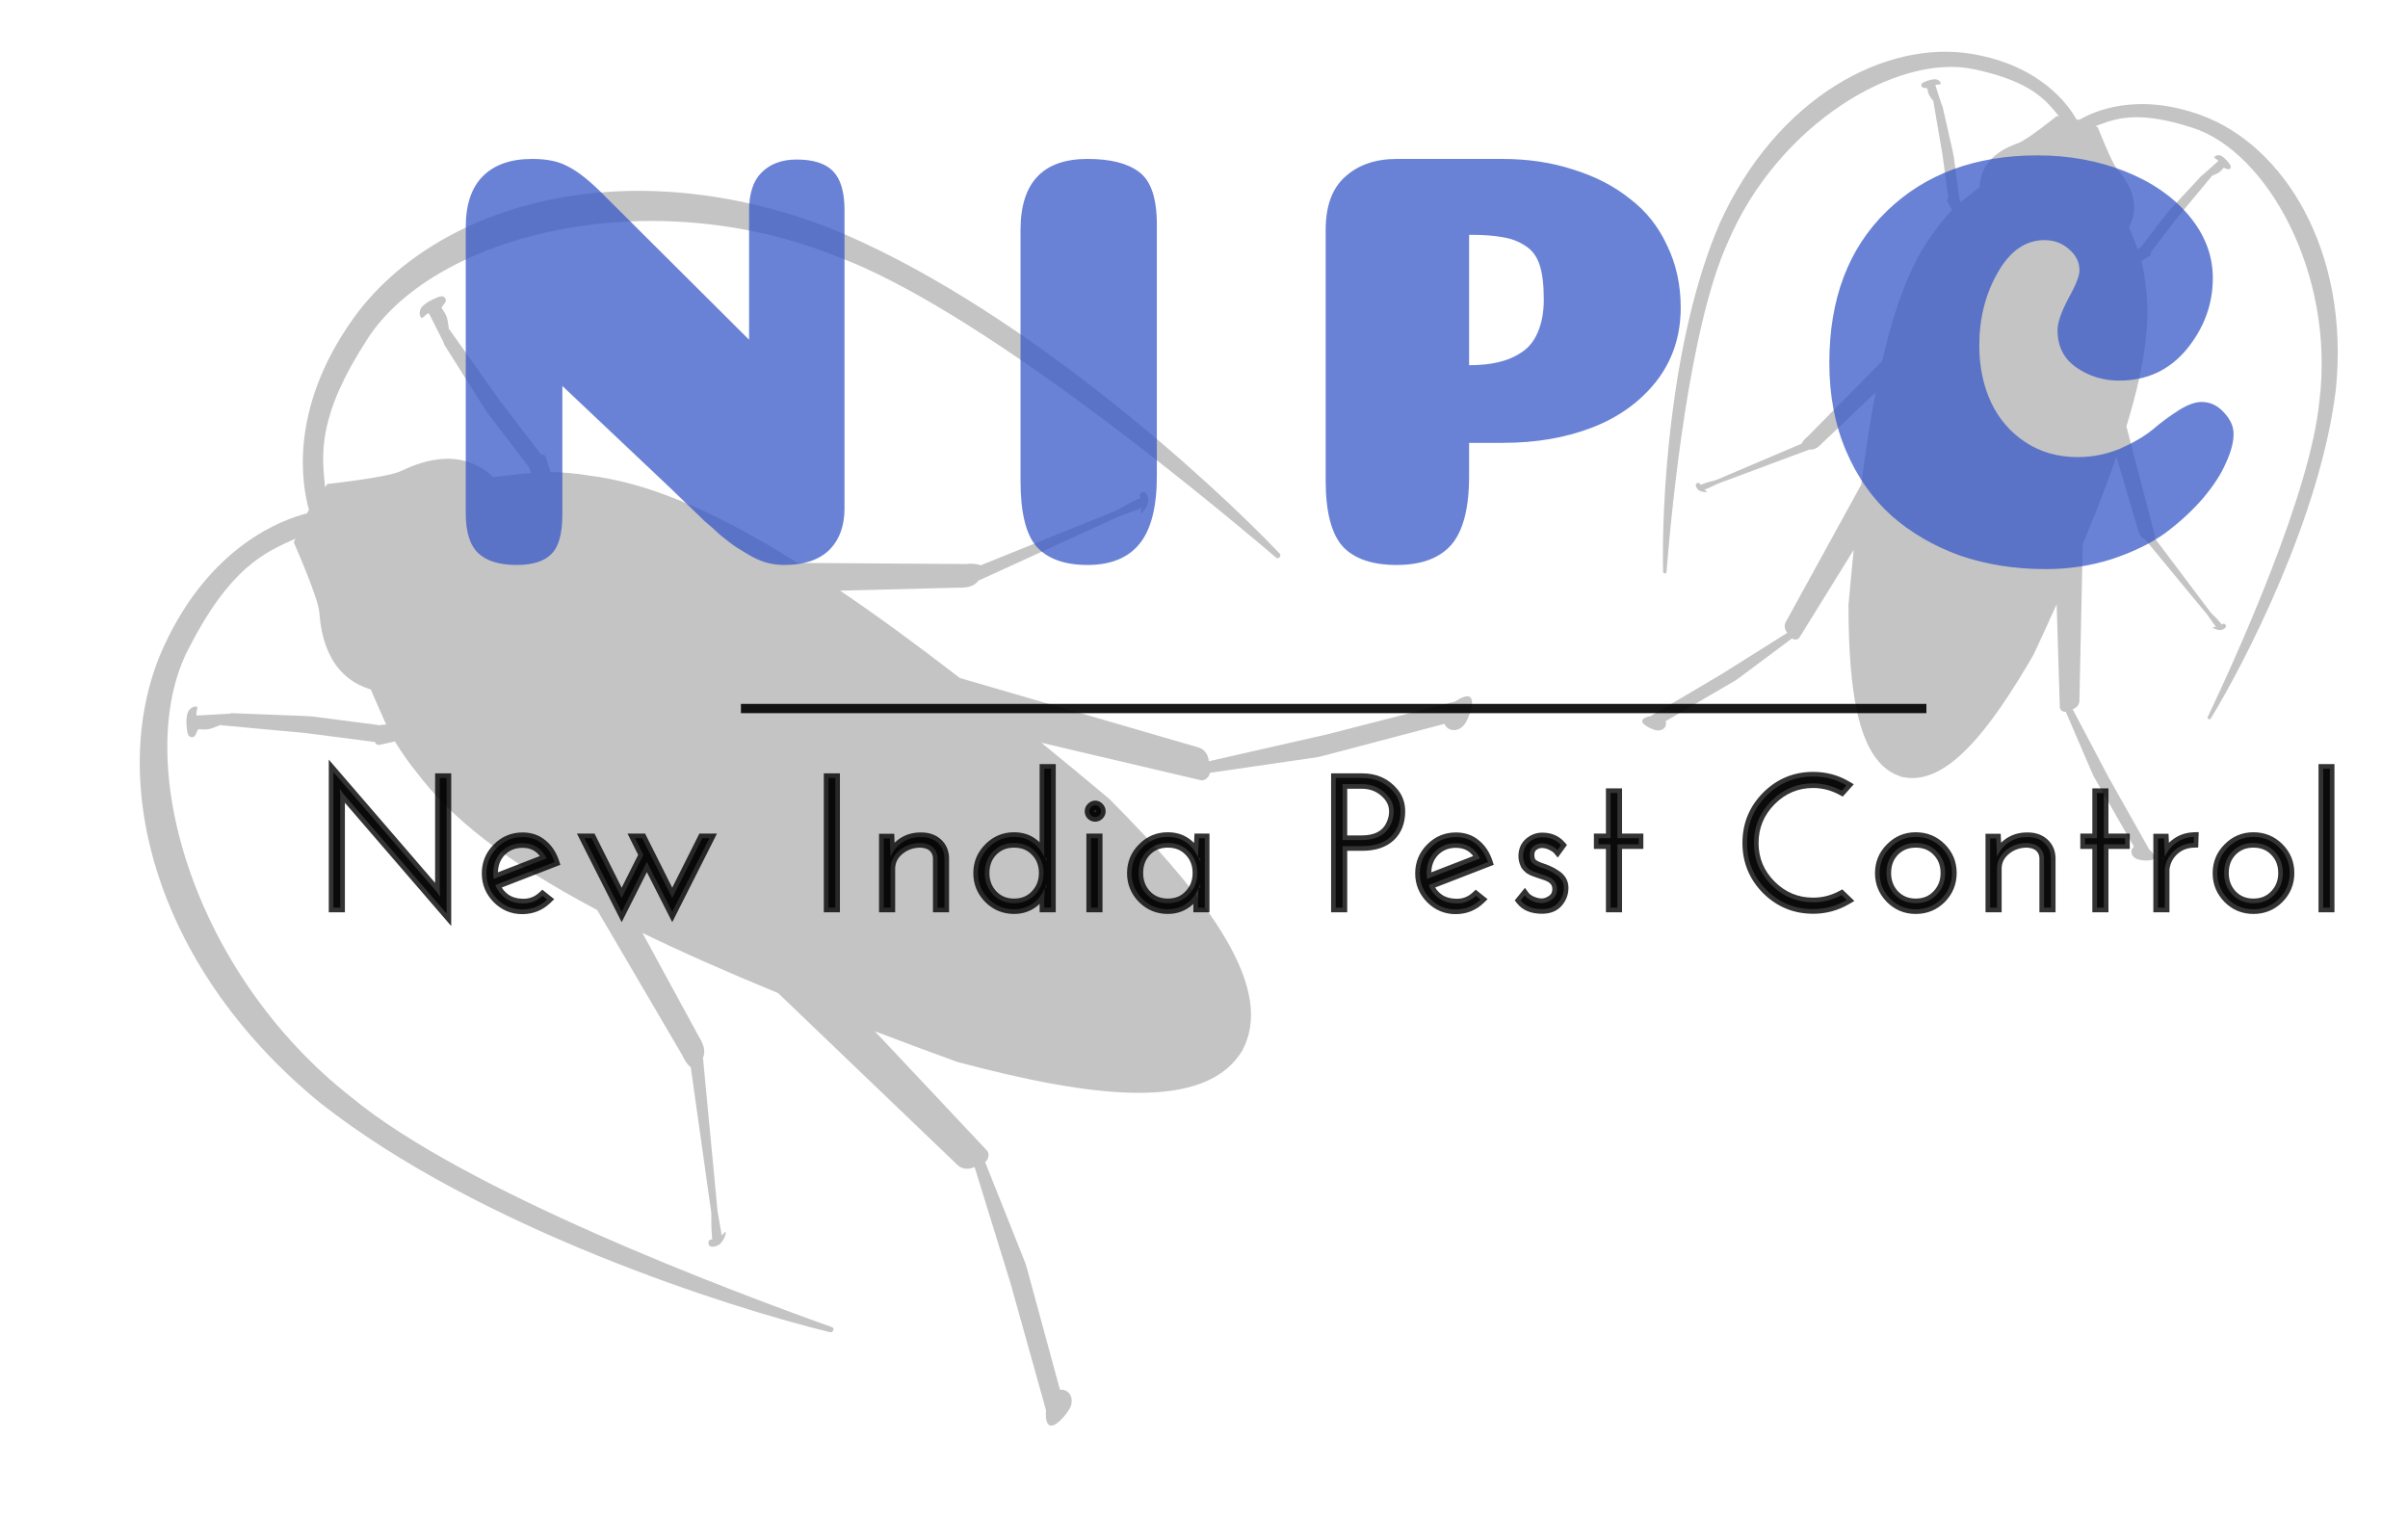 <svg width="260" height="164" viewBox="0 0 260 164" fill="none" xmlns="http://www.w3.org/2000/svg">
<path d="M89.235 24.477C66.942 16.041 46.714 22.31 38.07 34.492C31.135 44.268 32.614 52.455 33.373 55.091L32.976 55.659C32.976 55.659 129.944 111.257 134.021 113.61C137.934 106.833 130.457 96.972 119.753 86.24C117.207 84.103 114.771 82.088 112.443 80.195L129.624 84.235C129.729 84.259 129.84 84.257 129.951 84.229C130.061 84.201 130.169 84.147 130.265 84.071C130.361 83.996 130.444 83.9 130.508 83.792C130.572 83.683 130.615 83.564 130.635 83.443L142.029 81.785C142.247 81.756 142.465 81.713 142.681 81.657L155.962 78.154C156.054 78.373 156.203 78.552 156.393 78.671C156.583 78.791 156.807 78.846 157.042 78.833C157.277 78.819 157.513 78.736 157.727 78.593C157.941 78.45 158.124 78.252 158.257 78.02C158.67 77.305 159.293 75.595 158.693 75.248C158.354 75.053 157.699 75.333 157.118 75.742L143.247 79.301C143.103 79.339 142.958 79.371 142.813 79.397L130.52 82.194L130.508 82.09C130.467 81.753 130.343 81.447 130.148 81.203C129.953 80.96 129.694 80.787 129.397 80.702L103.641 73.207C98.859 69.513 94.575 66.392 90.705 63.772L103.249 63.456C104.025 63.459 105.046 63.498 105.643 62.693L120.85 55.743C121.035 55.661 122.475 55.176 123.262 54.85L123.128 55.38C123.209 55.53 123.804 54.893 123.96 54.289C124.078 53.835 123.839 53.213 123.59 53.152C123.415 53.11 123.026 53.206 123.04 53.575L123.13 53.757C122.348 54.103 121.582 54.51 120.839 54.972C120.729 55.036 120.616 55.091 120.501 55.137L105.854 61.048C105.823 61.017 105.786 60.993 105.745 60.976C105.275 60.864 104.78 60.837 104.279 60.897L86.117 60.777C76.389 54.675 69.48 52.07 63.56 51.341C62.208 51.116 60.83 50.991 59.436 50.967L58.924 49.328C58.881 49.221 58.805 49.139 58.707 49.092C58.609 49.046 58.495 49.038 58.382 49.071C58.37 49.033 58.354 48.998 58.334 48.966L53.838 43.082L48.526 35.574L48.492 35.624L48.345 34.684C48.29 34.331 48.168 34.005 47.986 33.725L47.683 33.256C47.756 32.942 48.175 32.69 48.141 32.406C48.05 32.081 47.89 31.846 47.241 32.104C46.491 32.402 45.556 32.915 45.386 33.432C45.322 33.593 45.299 33.763 45.32 33.924C45.34 34.084 45.405 34.227 45.505 34.336C45.722 34.361 46.051 33.786 46.318 33.843L47.9 36.974C47.915 37.078 47.949 37.175 48 37.259L52.169 43.875C52.352 44.165 52.544 44.449 52.743 44.726L56.917 50.187C56.97 50.257 57.031 50.318 57.099 50.369C57.105 50.453 57.125 50.533 57.158 50.606L57.384 51.061C56.297 51.157 55.039 51.316 53.272 51.516C49.42 47.894 44.704 50.212 43.227 50.889C41.749 51.566 35.35 52.257 35.35 52.257L35.102 52.613C34.718 48.92 34.275 44.901 39.707 36.545C46.985 25.353 70.049 19.477 90.476 27.732C105.243 33.257 128.711 52.489 137.811 60.228C137.86 60.268 137.924 60.284 137.99 60.272C138.056 60.26 138.119 60.222 138.166 60.164C138.214 60.107 138.242 60.035 138.244 59.963C138.247 59.891 138.224 59.825 138.181 59.779C130.547 51.748 109.481 32.557 89.232 24.479" fill="#C4C4C4"/>
<path d="M34.6 119.106C16.149 104.018 11.464 83.365 17.692 69.788C22.691 58.894 30.52 56.081 33.182 55.42L33.476 54.793C33.476 54.793 130.109 110.971 134.186 113.325C130.273 120.102 117.994 118.558 103.348 114.653C100.225 113.517 97.262 112.415 94.458 111.346L106.548 124.205C106.621 124.283 106.675 124.381 106.706 124.491C106.736 124.601 106.743 124.72 106.726 124.842C106.709 124.963 106.668 125.082 106.606 125.192C106.544 125.302 106.462 125.398 106.367 125.476L110.629 136.173C110.712 136.376 110.784 136.586 110.844 136.801L114.45 150.054C114.686 150.024 114.915 150.064 115.114 150.169C115.312 150.274 115.472 150.44 115.578 150.65C115.683 150.86 115.73 151.107 115.713 151.363C115.696 151.62 115.616 151.877 115.482 152.108C115.069 152.824 113.899 154.219 113.299 153.872C112.961 153.677 112.876 152.969 112.94 152.261L109.086 138.47C109.047 138.326 109.002 138.184 108.953 138.046L105.228 126.001L105.132 126.042C104.819 126.176 104.492 126.221 104.184 126.174C103.875 126.127 103.596 125.989 103.374 125.774L84.005 107.216C78.415 104.922 73.571 102.773 69.366 100.731L75.365 111.752C75.756 112.423 76.3 113.288 75.901 114.207L77.486 130.852C77.507 131.053 77.807 132.542 77.918 133.387L78.31 133.007C78.481 133.002 78.227 133.835 77.781 134.273C77.448 134.601 76.789 134.706 76.612 134.521C76.488 134.39 76.377 134.005 76.703 133.832L76.905 133.819C76.815 132.969 76.784 132.103 76.813 131.228C76.813 131.101 76.804 130.975 76.787 130.852L74.582 115.213C74.54 115.201 74.5 115.181 74.465 115.154C74.133 114.803 73.862 114.388 73.663 113.924L64.479 98.255C54.33 92.882 48.62 88.201 45.028 83.439C44.158 82.38 43.361 81.249 42.643 80.054L40.967 80.43C40.853 80.446 40.743 80.421 40.654 80.36C40.565 80.299 40.502 80.203 40.473 80.089C40.435 80.097 40.396 80.101 40.358 80.1L33.016 79.149L23.857 78.302L23.884 78.248L22.996 78.59C22.663 78.719 22.319 78.776 21.985 78.76L21.428 78.731C21.192 78.951 21.184 79.441 20.921 79.553C20.593 79.637 20.31 79.616 20.21 78.924C20.093 78.125 20.069 77.059 20.432 76.654C20.539 76.518 20.675 76.412 20.824 76.35C20.974 76.288 21.13 76.272 21.274 76.304C21.404 76.481 21.071 77.053 21.254 77.256L24.757 77.06C24.854 77.021 24.955 77.002 25.053 77.004L32.867 77.307C33.21 77.32 33.551 77.344 33.892 77.379L40.708 78.263C40.794 78.274 40.878 78.296 40.957 78.329C41.032 78.292 41.112 78.269 41.191 78.261L41.698 78.23C41.238 77.24 40.747 76.071 40.036 74.441C34.974 72.916 34.623 67.674 34.47 66.055C34.318 64.437 31.717 58.55 31.717 58.55L31.901 58.157C28.511 59.671 24.808 61.297 20.288 70.179C14.235 82.078 20.678 104.99 38.04 118.553C50.209 128.579 78.598 139.287 89.85 143.299C89.91 143.32 89.955 143.368 89.978 143.431C90.001 143.494 89.999 143.568 89.973 143.638C89.947 143.708 89.898 143.768 89.838 143.806C89.777 143.844 89.708 143.857 89.646 143.843C78.874 141.248 51.722 132.599 34.601 119.102" fill="#C4C4C4"/>
<path d="M252.216 42.01C253.716 27.053 246.595 15.754 237.763 12.477C230.676 9.848 225.931 12.085 224.448 12.978L224.038 12.829C224.038 12.829 205.997 80.973 205.229 83.841C209.997 85.118 214.783 78.954 219.573 70.681C220.459 68.782 221.289 66.969 222.063 65.242L222.406 76.368C222.408 76.435 222.427 76.503 222.463 76.565C222.498 76.628 222.548 76.685 222.61 76.731C222.672 76.778 222.744 76.812 222.82 76.834C222.897 76.855 222.976 76.862 223.053 76.854L225.923 83.524C225.976 83.652 226.038 83.778 226.107 83.901L230.409 91.419C230.29 91.511 230.206 91.63 230.164 91.766C230.123 91.901 230.125 92.047 230.172 92.187C230.218 92.328 230.307 92.459 230.429 92.566C230.551 92.673 230.702 92.752 230.865 92.795C231.368 92.93 232.512 93.03 232.625 92.608C232.689 92.37 232.411 92.016 232.067 91.73L227.635 83.861C227.588 83.779 227.545 83.696 227.505 83.612L223.795 76.58L223.857 76.556C224.055 76.476 224.221 76.35 224.338 76.192C224.455 76.033 224.518 75.847 224.521 75.652L224.882 58.739C226.352 55.224 227.554 52.105 228.519 49.319L230.759 56.909C230.883 57.383 231.026 58.011 231.614 58.243L238.33 66.372C238.41 66.471 238.94 67.269 239.267 67.695L238.923 67.701C238.845 67.775 239.33 68.033 239.723 68.029C240.019 68.027 240.359 67.78 240.356 67.618C240.353 67.505 240.23 67.284 240.008 67.352L239.912 67.436C239.573 67.017 239.201 66.617 238.797 66.24C238.741 66.183 238.689 66.123 238.642 66.061L232.65 58.103C232.664 58.079 232.673 58.052 232.676 58.025C232.668 57.72 232.604 57.414 232.486 57.119L229.594 46.036C231.724 39.114 232.183 34.48 231.66 30.755C231.577 29.895 231.428 29.035 231.215 28.181L232.13 27.602C232.188 27.558 232.226 27.499 232.238 27.431C232.25 27.364 232.236 27.294 232.198 27.23C232.219 27.216 232.238 27.201 232.254 27.184L235.104 23.485L238.811 19.023L238.775 19.011L239.323 18.768C239.529 18.677 239.708 18.549 239.849 18.393L240.085 18.131C240.289 18.124 240.511 18.339 240.678 18.272C240.861 18.163 240.978 18.027 240.715 17.674C240.411 17.266 239.946 16.78 239.603 16.761C239.495 16.748 239.387 16.762 239.293 16.801C239.199 16.84 239.122 16.902 239.072 16.981C239.092 17.117 239.496 17.224 239.505 17.396L237.856 18.871C237.795 18.896 237.742 18.933 237.699 18.978L234.349 22.597C234.202 22.756 234.061 22.919 233.924 23.086L231.279 26.52C231.245 26.564 231.218 26.611 231.198 26.661C231.147 26.678 231.102 26.703 231.063 26.735L230.823 26.947C230.587 26.3 230.284 25.56 229.874 24.516C231.452 21.579 229.27 19.084 228.617 18.295C227.963 17.505 226.497 13.72 226.497 13.72L226.24 13.627C228.427 12.79 230.803 11.864 236.78 13.81C244.786 16.416 252.13 29.507 250.435 43.297C249.48 53.195 241.595 70.63 238.366 77.436C238.35 77.472 238.35 77.514 238.368 77.552C238.386 77.591 238.42 77.623 238.463 77.642C238.506 77.662 238.554 77.667 238.598 77.657C238.642 77.647 238.679 77.622 238.7 77.588C242.346 71.627 250.598 55.662 252.214 42.009" fill="#C4C4C4"/>
<path d="M185.654 24.175C191.833 10.472 203.649 4.247 212.936 5.825C220.388 7.092 223.379 11.402 224.217 12.916L224.647 12.992C224.647 12.992 206.198 81.027 205.43 83.894C200.663 82.617 199.599 74.885 199.587 65.326C199.769 63.238 199.957 61.253 200.151 59.371L194.291 68.834C194.255 68.892 194.205 68.94 194.143 68.977C194.081 69.014 194.009 69.038 193.932 69.047C193.856 69.056 193.776 69.051 193.699 69.031C193.622 69.011 193.55 68.977 193.487 68.932L187.667 73.274C187.557 73.358 187.441 73.436 187.319 73.507L179.835 77.868C179.891 78.006 179.904 78.152 179.873 78.29C179.841 78.428 179.766 78.553 179.656 78.652C179.545 78.75 179.402 78.819 179.243 78.85C179.084 78.882 178.914 78.875 178.752 78.831C178.248 78.696 177.208 78.212 177.321 77.789C177.385 77.551 177.802 77.384 178.243 77.308L186.016 72.709C186.097 72.662 186.176 72.611 186.252 72.558L192.981 68.324L192.941 68.272C192.808 68.103 192.727 67.911 192.706 67.716C192.684 67.52 192.722 67.328 192.817 67.157L200.96 52.33C201.445 48.55 201.964 45.248 202.521 42.353L196.787 47.806C196.442 48.154 196.004 48.627 195.379 48.533L185.498 52.216C185.38 52.262 184.521 52.688 184.025 52.893L184.32 53.07C184.351 53.173 183.802 53.154 183.463 52.954C183.208 52.805 183.037 52.421 183.121 52.282C183.18 52.185 183.397 52.055 183.555 52.226L183.596 52.347C184.099 52.153 184.622 51.993 185.159 51.868C185.237 51.847 185.312 51.821 185.384 51.79L194.551 47.895C194.551 47.867 194.557 47.839 194.568 47.814C194.727 47.554 194.936 47.321 195.186 47.124L203.232 38.972C204.849 31.913 206.768 27.67 209.083 24.705C209.586 24.002 210.144 23.332 210.755 22.699L210.253 21.74C210.224 21.673 210.221 21.602 210.244 21.538C210.267 21.474 210.315 21.42 210.379 21.384C210.368 21.362 210.36 21.339 210.354 21.316L209.735 16.687L208.756 10.97L208.793 10.977L208.44 10.493C208.307 10.311 208.216 10.111 208.172 9.905L208.098 9.561C207.926 9.453 207.626 9.527 207.515 9.386C207.41 9.2 207.377 9.024 207.782 8.85C208.249 8.648 208.895 8.46 209.201 8.615C209.301 8.658 209.388 8.723 209.45 8.804C209.512 8.885 209.547 8.978 209.551 9.071C209.465 9.179 209.062 9.069 208.969 9.214L209.659 11.315C209.699 11.368 209.727 11.427 209.742 11.487L210.833 16.296C210.881 16.507 210.922 16.719 210.956 16.932L211.53 21.228C211.538 21.283 211.538 21.338 211.531 21.391C211.565 21.431 211.592 21.476 211.61 21.522L211.712 21.826C212.24 21.384 212.872 20.895 213.749 20.195C213.851 16.863 216.988 15.793 217.948 15.436C218.909 15.079 222.071 12.534 222.071 12.534L222.341 12.582C220.865 10.764 219.27 8.774 213.122 7.47C204.885 5.725 191.98 13.39 186.552 26.18C182.431 35.229 180.541 54.27 179.935 61.78C179.931 61.819 179.909 61.855 179.875 61.879C179.84 61.903 179.795 61.914 179.748 61.909C179.701 61.905 179.656 61.885 179.623 61.855C179.59 61.824 179.571 61.784 179.57 61.744C179.392 54.758 180.228 36.807 185.656 24.174" fill="#C4C4C4"/>
<path d="M91.184 54.92C91.184 56.797 90.629 58.291 89.52 59.4C88.411 60.467 86.789 61 84.656 61C84.101 61 83.547 60.936 82.992 60.808C82.437 60.68 81.84 60.445 81.2 60.104C80.603 59.763 80.069 59.443 79.6 59.144C79.131 58.845 78.533 58.397 77.808 57.8C77.125 57.16 76.571 56.669 76.144 56.328C75.76 55.944 75.141 55.347 74.288 54.536C73.435 53.725 72.816 53.128 72.432 52.744L60.72 41.672V55.56C60.72 57.651 60.315 59.08 59.504 59.848C58.736 60.616 57.499 61 55.792 61C53.915 61 52.528 60.573 51.632 59.72C50.736 58.867 50.288 57.437 50.288 55.432V24.52C50.288 22.088 50.907 20.253 52.144 19.016C53.381 17.779 55.152 17.16 57.456 17.16C59.035 17.16 60.293 17.416 61.232 17.928C62.213 18.397 63.365 19.272 64.688 20.552L80.88 36.68V22.728C80.88 20.893 81.328 19.528 82.224 18.632C83.163 17.693 84.421 17.224 86 17.224C87.835 17.224 89.157 17.651 89.968 18.504C90.779 19.357 91.184 20.744 91.184 22.664V54.92ZM124.91 51.4C124.91 54.728 124.291 57.16 123.054 58.696C121.817 60.232 119.939 61 117.422 61C114.947 61 113.113 60.339 111.918 59.016C110.766 57.693 110.19 55.325 110.19 51.912V24.84C110.19 19.72 112.601 17.16 117.422 17.16C119.897 17.16 121.753 17.629 122.99 18.568C124.27 19.507 124.91 21.405 124.91 24.264V51.4ZM166.688 32.328C166.688 30.749 166.539 29.512 166.24 28.616C165.942 27.677 165.408 26.973 164.64 26.504C163.915 26.035 163.104 25.736 162.208 25.608C161.355 25.437 160.16 25.352 158.624 25.352V39.432C159.819 39.432 160.865 39.325 161.76 39.112C162.699 38.899 163.552 38.536 164.32 38.024C165.088 37.512 165.664 36.787 166.049 35.848C166.475 34.867 166.688 33.693 166.688 32.328ZM158.624 51.4C158.624 54.856 157.984 57.331 156.704 58.824C155.424 60.275 153.462 61 150.816 61C148.171 61 146.23 60.339 144.992 59.016C143.755 57.651 143.136 55.261 143.136 51.848V24.84C143.136 22.237 143.84 20.317 145.248 19.08C146.656 17.8 148.512 17.16 150.816 17.16H162.208C164.982 17.16 167.542 17.544 169.889 18.312C172.235 19.037 174.262 20.083 175.968 21.448C177.718 22.771 179.062 24.456 180 26.504C180.982 28.509 181.472 30.749 181.472 33.224C181.472 36.253 180.598 38.899 178.848 41.16C177.099 43.379 174.795 45.043 171.937 46.152C169.078 47.261 165.856 47.816 162.272 47.816H158.624V51.4ZM224.527 29.192C224.527 28.296 224.143 27.528 223.375 26.888C222.65 26.248 221.775 25.928 220.751 25.928C218.703 25.928 217.018 27.101 215.695 29.448C214.372 31.752 213.711 34.376 213.711 37.32C213.711 39.581 214.138 41.629 214.991 43.464C215.844 45.256 217.082 46.685 218.703 47.752C220.324 48.819 222.202 49.352 224.335 49.352C225.914 49.352 227.428 49.053 228.879 48.456C230.33 47.816 231.503 47.133 232.399 46.408C233.295 45.64 234.212 44.957 235.151 44.36C236.132 43.72 236.986 43.4 237.711 43.4C238.65 43.4 239.46 43.784 240.143 44.552C240.826 45.277 241.167 46.045 241.167 46.856C241.167 47.752 240.89 48.797 240.335 49.992C239.823 51.187 238.991 52.467 237.839 53.832C236.687 55.155 235.343 56.392 233.807 57.544C232.271 58.653 230.351 59.592 228.047 60.36C225.786 61.085 223.396 61.448 220.879 61.448C217.551 61.448 214.458 60.957 211.599 59.976C208.783 58.952 206.33 57.523 204.239 55.688C202.148 53.811 200.506 51.464 199.311 48.648C198.116 45.832 197.519 42.675 197.519 39.176C197.519 32.264 199.588 26.803 203.727 22.792C207.866 18.781 213.284 16.776 219.983 16.776C223.396 16.776 226.554 17.352 229.455 18.504C232.356 19.656 234.66 21.256 236.367 23.304C238.074 25.352 238.927 27.592 238.927 30.024C238.927 32.84 237.988 35.4 236.111 37.704C234.234 39.965 231.802 41.096 228.815 41.096C227.108 41.096 225.572 40.627 224.207 39.688C222.842 38.749 222.159 37.405 222.159 35.656C222.159 34.845 222.543 33.715 223.311 32.264C224.122 30.813 224.527 29.789 224.527 29.192Z" fill="#3958C6" fill-opacity="0.75"/>
<path d="M48.22 84V98.64L37.06 85.7L36.68 85.18L36.74 85.82V98H36V83.36L47.16 96.3L47.54 96.82L47.48 96.18V84H48.22ZM59.882 93.08L53.482 95.56C53.722 96.16 54.096 96.64 54.602 97C55.122 97.36 55.769 97.54 56.542 97.54C57.316 97.54 57.995 97.267 58.582 96.72L59.082 97.12C58.336 97.84 57.435 98.2 56.382 98.2C55.329 98.2 54.422 97.82 53.662 97.06C52.902 96.287 52.522 95.367 52.522 94.3C52.522 93.22 52.902 92.3 53.662 91.54C54.422 90.767 55.342 90.38 56.422 90.38C57.276 90.38 57.995 90.627 58.582 91.12C59.182 91.613 59.615 92.267 59.882 93.08ZM53.262 94.28C53.262 94.427 53.276 94.633 53.302 94.9L59.022 92.68C58.475 91.587 57.609 91.04 56.422 91.04C55.502 91.04 54.742 91.347 54.142 91.96C53.556 92.573 53.262 93.347 53.262 94.28ZM72.583 96.96L75.823 90.5H76.603L72.583 98.46L69.843 93.06L67.123 98.46L63.103 90.5H63.883L67.123 96.96L69.463 92.3L68.563 90.5H69.343L72.583 96.96ZM89.449 84H90.189V98H89.449V84ZM101.974 98H101.234V92.6C101.207 92.16 101.041 91.793 100.734 91.5C100.427 91.207 99.981 91.047 99.394 91.02C98.514 91.02 97.754 91.287 97.114 91.82C96.474 92.353 96.154 93.02 96.154 93.82V98H95.414V90.52H96.074L96.154 92.52C96.434 91.867 96.854 91.347 97.414 90.96C97.987 90.573 98.647 90.38 99.394 90.38C100.154 90.367 100.767 90.567 101.234 90.98C101.701 91.393 101.947 91.933 101.974 92.6V98ZM113.493 98H112.753V96.8L112.813 95.9C112.533 96.58 112.1 97.133 111.513 97.56C110.927 97.973 110.253 98.18 109.493 98.18C108.413 98.18 107.493 97.8 106.733 97.04C105.973 96.267 105.593 95.347 105.593 94.28C105.593 93.2 105.973 92.28 106.733 91.52C107.493 90.747 108.413 90.36 109.493 90.36C110.267 90.36 110.933 90.56 111.493 90.96C112.053 91.36 112.473 91.893 112.753 92.56V83H113.493V98ZM106.333 94.26C106.333 95.18 106.627 95.953 107.213 96.58C107.813 97.207 108.573 97.52 109.493 97.52C110.427 97.52 111.187 97.207 111.773 96.58C112.373 95.953 112.673 95.18 112.673 94.26C112.673 93.327 112.373 92.553 111.773 91.94C111.187 91.327 110.427 91.02 109.493 91.02C108.573 91.02 107.813 91.327 107.213 91.94C106.627 92.553 106.333 93.327 106.333 94.26ZM118.54 98H117.8V90.5H118.54V98ZM118.88 87.6C118.88 87.773 118.813 87.92 118.68 88.04C118.56 88.16 118.413 88.22 118.24 88.22C118.08 88.22 117.933 88.16 117.8 88.04C117.68 87.92 117.62 87.773 117.62 87.6C117.62 87.413 117.687 87.26 117.82 87.14C117.953 87.007 118.1 86.94 118.26 86.94C118.42 86.94 118.56 87.007 118.68 87.14C118.813 87.26 118.88 87.413 118.88 87.6ZM130.091 98H129.351V96.8L129.411 95.9C129.131 96.58 128.698 97.133 128.111 97.56C127.524 97.973 126.851 98.18 126.091 98.18C125.011 98.18 124.091 97.8 123.331 97.04C122.571 96.267 122.191 95.347 122.191 94.28C122.191 93.2 122.571 92.28 123.331 91.52C124.091 90.747 125.011 90.36 126.091 90.36C126.864 90.36 127.531 90.56 128.091 90.96C128.651 91.36 129.071 91.893 129.351 92.56L129.451 90.5H130.091V98ZM122.931 94.26C122.931 95.18 123.224 95.953 123.811 96.58C124.411 97.207 125.171 97.52 126.091 97.52C127.024 97.52 127.784 97.207 128.371 96.58C128.971 95.953 129.271 95.18 129.271 94.26C129.271 93.327 128.971 92.553 128.371 91.94C127.784 91.327 127.024 91.02 126.091 91.02C125.171 91.02 124.411 91.327 123.811 91.94C123.224 92.553 122.931 93.327 122.931 94.26ZM144.223 98V84H147.103C148.516 84 149.649 84.513 150.503 85.54C150.983 86.113 151.223 86.8 151.223 87.6C151.223 88.76 150.863 89.68 150.143 90.36C149.423 91.027 148.409 91.36 147.103 91.36H144.963V98H144.223ZM144.963 90.7H147.003C148.749 90.7 149.849 90.02 150.303 88.66C150.423 88.327 150.483 87.973 150.483 87.6C150.483 86.813 150.143 86.127 149.463 85.54C148.796 84.953 147.983 84.66 147.023 84.66H144.963V90.7ZM160.663 93.08L154.263 95.56C154.503 96.16 154.877 96.64 155.383 97C155.903 97.36 156.55 97.54 157.323 97.54C158.097 97.54 158.777 97.267 159.363 96.72L159.863 97.12C159.117 97.84 158.217 98.2 157.163 98.2C156.11 98.2 155.203 97.82 154.443 97.06C153.683 96.287 153.303 95.367 153.303 94.3C153.303 93.22 153.683 92.3 154.443 91.54C155.203 90.767 156.123 90.38 157.203 90.38C158.057 90.38 158.777 90.627 159.363 91.12C159.963 91.613 160.397 92.267 160.663 93.08ZM154.043 94.28C154.043 94.427 154.057 94.633 154.083 94.9L159.803 92.68C159.257 91.587 158.39 91.04 157.203 91.04C156.283 91.04 155.523 91.347 154.923 91.96C154.337 92.573 154.043 93.347 154.043 94.28ZM168.551 91.26L168.171 91.78C168.038 91.62 167.805 91.46 167.471 91.3C167.151 91.14 166.825 91.06 166.491 91.06C166.158 91.06 165.851 91.167 165.571 91.38C165.305 91.593 165.171 91.9 165.171 92.3C165.171 92.7 165.265 92.993 165.451 93.18C165.651 93.353 165.938 93.507 166.311 93.64C166.685 93.76 166.985 93.873 167.211 93.98C167.438 94.073 167.691 94.213 167.971 94.4C168.558 94.76 168.851 95.247 168.851 95.86C168.851 96.473 168.645 97.013 168.231 97.48C167.831 97.933 167.251 98.16 166.491 98.16C165.451 98.16 164.685 97.847 164.191 97.22L164.631 96.68C164.818 96.933 165.105 97.14 165.491 97.3C165.891 97.46 166.258 97.527 166.591 97.5C166.938 97.473 167.278 97.333 167.611 97.08C167.945 96.827 168.111 96.46 168.111 95.98C168.111 95.34 167.745 94.88 167.011 94.6C166.851 94.533 166.698 94.48 166.551 94.44L166.071 94.28C165.898 94.213 165.785 94.173 165.731 94.16C165.691 94.147 165.591 94.107 165.431 94.04C165.285 93.96 165.178 93.9 165.111 93.86C165.058 93.807 164.978 93.733 164.871 93.64C164.765 93.533 164.691 93.427 164.651 93.32C164.518 93.027 164.451 92.74 164.451 92.46C164.451 91.82 164.658 91.32 165.071 90.96C165.498 90.587 165.985 90.4 166.531 90.4C167.371 90.4 168.045 90.687 168.551 91.26ZM174.638 98H173.898V91.16H172.598V90.5H173.898V85.62H174.638V90.5H176.938V91.16H174.638V98ZM198.838 96.64L199.398 97.18C198.278 97.833 197.072 98.16 195.778 98.16C193.805 98.16 192.118 97.467 190.718 96.08C189.332 94.68 188.638 92.993 188.638 91.02C188.638 89.033 189.332 87.34 190.718 85.94C192.118 84.54 193.805 83.84 195.778 83.84C197.085 83.84 198.285 84.16 199.378 84.8L198.858 85.38C197.872 84.847 196.845 84.58 195.778 84.58C194.018 84.58 192.512 85.213 191.258 86.48C190.005 87.747 189.378 89.26 189.378 91.02C189.378 92.78 190.005 94.287 191.258 95.54C192.512 96.793 194.018 97.42 195.778 97.42C196.858 97.42 197.878 97.16 198.838 96.64ZM210.77 94.26C210.77 95.34 210.39 96.267 209.63 97.04C208.87 97.8 207.944 98.18 206.85 98.18C205.77 98.18 204.85 97.8 204.09 97.04C203.33 96.267 202.95 95.347 202.95 94.28C202.95 93.2 203.33 92.28 204.09 91.52C204.85 90.747 205.77 90.36 206.85 90.36C207.944 90.36 208.87 90.74 209.63 91.5C210.39 92.26 210.77 93.18 210.77 94.26ZM203.69 94.26C203.69 95.18 203.984 95.953 204.57 96.58C205.17 97.207 205.93 97.52 206.85 97.52C207.784 97.52 208.544 97.207 209.13 96.58C209.73 95.953 210.03 95.18 210.03 94.26C210.03 93.327 209.73 92.553 209.13 91.94C208.544 91.327 207.784 91.02 206.85 91.02C205.93 91.02 205.17 91.327 204.57 91.94C203.984 92.553 203.69 93.327 203.69 94.26ZM221.443 98H220.703V92.6C220.676 92.16 220.509 91.793 220.203 91.5C219.896 91.207 219.449 91.047 218.863 91.02C217.983 91.02 217.223 91.287 216.583 91.82C215.943 92.353 215.623 93.02 215.623 93.82V98H214.883V90.52H215.543L215.623 92.52C215.903 91.867 216.323 91.347 216.883 90.96C217.456 90.573 218.116 90.38 218.863 90.38C219.623 90.367 220.236 90.567 220.703 90.98C221.169 91.393 221.416 91.933 221.443 92.6V98ZM227.157 98H226.417V91.16H225.117V90.5H226.417V85.62H227.157V90.5H229.457V91.16H227.157V98ZM233.004 90.52H233.664L233.744 92.52C234.024 91.88 234.437 91.367 234.984 90.98C235.531 90.593 236.164 90.387 236.884 90.36L236.864 91.02C236.037 91.047 235.337 91.32 234.764 91.84C234.191 92.36 233.851 93.02 233.744 93.82V98H233.004V90.52ZM247.228 94.26C247.228 95.34 246.848 96.267 246.088 97.04C245.328 97.8 244.401 98.18 243.308 98.18C242.228 98.18 241.308 97.8 240.548 97.04C239.788 96.267 239.408 95.347 239.408 94.28C239.408 93.2 239.788 92.28 240.548 91.52C241.308 90.747 242.228 90.36 243.308 90.36C244.401 90.36 245.328 90.74 246.088 91.5C246.848 92.26 247.228 93.18 247.228 94.26ZM240.148 94.26C240.148 95.18 240.441 95.953 241.028 96.58C241.628 97.207 242.388 97.52 243.308 97.52C244.241 97.52 245.001 97.207 245.588 96.58C246.188 95.953 246.488 95.18 246.488 94.26C246.488 93.327 246.188 92.553 245.588 91.94C245.001 91.327 244.241 91.02 243.308 91.02C242.388 91.02 241.628 91.327 241.028 91.94C240.441 92.553 240.148 93.327 240.148 94.26ZM251.56 98H250.84V83H251.56V98Z" fill="black" fill-opacity="0.8"/>
<path d="M48.22 84H48.72V83.5H48.22V84ZM48.22 98.64L47.841 98.967L48.72 99.985V98.64H48.22ZM37.06 85.7L36.656 85.995L36.668 86.011L36.681 86.027L37.06 85.7ZM36.68 85.18L37.084 84.885L36.013 83.419L36.182 85.227L36.68 85.18ZM36.74 85.82H37.24V85.797L37.238 85.773L36.74 85.82ZM36.74 98V98.5H37.24V98H36.74ZM36 98H35.5V98.5H36V98ZM36 83.36L36.379 83.033L35.5 82.015V83.36H36ZM47.16 96.3L47.564 96.005L47.552 95.989L47.539 95.973L47.16 96.3ZM47.54 96.82L47.136 97.115L48.207 98.581L48.038 96.773L47.54 96.82ZM47.48 96.18H46.98V96.203L46.982 96.227L47.48 96.18ZM47.48 84V83.5H46.98V84H47.48ZM47.72 84V98.64H48.72V84H47.72ZM48.599 98.313L37.439 85.373L36.681 86.027L47.841 98.967L48.599 98.313ZM37.464 85.405L37.084 84.885L36.276 85.475L36.656 85.995L37.464 85.405ZM36.182 85.227L36.242 85.867L37.238 85.773L37.178 85.133L36.182 85.227ZM36.24 85.82V98H37.24V85.82H36.24ZM36.74 97.5H36V98.5H36.74V97.5ZM36.5 98V83.36H35.5V98H36.5ZM35.621 83.686L46.781 96.627L47.539 95.973L36.379 83.033L35.621 83.686ZM46.756 96.595L47.136 97.115L47.944 96.525L47.564 96.005L46.756 96.595ZM48.038 96.773L47.978 96.133L46.982 96.227L47.042 96.867L48.038 96.773ZM47.98 96.18V84H46.98V96.18H47.98ZM47.48 84.5H48.22V83.5H47.48V84.5ZM59.882 93.08L60.063 93.546L60.505 93.375L60.357 92.924L59.882 93.08ZM53.482 95.56L53.301 95.094L52.83 95.276L53.018 95.746L53.482 95.56ZM54.602 97L54.313 97.408L54.318 97.411L54.602 97ZM58.582 96.72L58.895 96.33L58.557 96.06L58.241 96.354L58.582 96.72ZM59.082 97.12L59.429 97.48L59.839 97.085L59.395 96.73L59.082 97.12ZM53.662 97.06L53.306 97.41L53.309 97.414L53.662 97.06ZM53.662 91.54L54.016 91.894L54.019 91.891L53.662 91.54ZM58.582 91.12L58.26 91.503L58.265 91.506L58.582 91.12ZM53.302 94.9L52.805 94.95L52.87 95.604L53.483 95.366L53.302 94.9ZM59.022 92.68L59.203 93.146L59.715 92.948L59.469 92.456L59.022 92.68ZM54.142 91.96L53.785 91.61L53.781 91.614L54.142 91.96ZM59.702 92.614L53.301 95.094L53.663 96.026L60.063 93.546L59.702 92.614ZM53.018 95.746C53.292 96.431 53.724 96.99 54.313 97.408L54.892 96.592C54.467 96.29 54.152 95.889 53.946 95.374L53.018 95.746ZM54.318 97.411C54.938 97.841 55.69 98.04 56.542 98.04V97.04C55.848 97.04 55.306 96.879 54.887 96.589L54.318 97.411ZM56.542 98.04C57.447 98.04 58.248 97.715 58.923 97.086L58.241 96.354C57.743 96.818 57.184 97.04 56.542 97.04V98.04ZM58.27 97.11L58.77 97.51L59.395 96.73L58.895 96.33L58.27 97.11ZM58.735 96.76C58.083 97.389 57.308 97.7 56.382 97.7V98.7C57.563 98.7 58.588 98.291 59.429 97.48L58.735 96.76ZM56.382 97.7C55.465 97.7 54.684 97.375 54.016 96.706L53.309 97.414C54.16 98.265 55.193 98.7 56.382 98.7V97.7ZM54.019 96.71C53.349 96.028 53.022 95.233 53.022 94.3H52.022C52.022 95.5 52.455 96.545 53.306 97.41L54.019 96.71ZM53.022 94.3C53.022 93.352 53.35 92.559 54.016 91.894L53.309 91.186C52.454 92.041 52.022 93.088 52.022 94.3H53.022ZM54.019 91.891C54.685 91.212 55.477 90.88 56.422 90.88V89.88C55.208 89.88 54.159 90.321 53.306 91.189L54.019 91.891ZM56.422 90.88C57.172 90.88 57.774 91.094 58.26 91.503L58.904 90.737C58.217 90.159 57.379 89.88 56.422 89.88V90.88ZM58.265 91.506C58.784 91.933 59.167 92.503 59.407 93.236L60.357 92.924C60.064 92.03 59.58 91.293 58.9 90.734L58.265 91.506ZM52.762 94.28C52.762 94.452 52.778 94.678 52.805 94.95L53.8 94.85C53.774 94.589 53.762 94.402 53.762 94.28H52.762ZM53.483 95.366L59.203 93.146L58.841 92.214L53.121 94.434L53.483 95.366ZM59.469 92.456C59.163 91.844 58.753 91.358 58.229 91.027C57.704 90.696 57.095 90.54 56.422 90.54V91.54C56.936 91.54 57.354 91.657 57.695 91.873C58.038 92.089 58.334 92.423 58.575 92.904L59.469 92.456ZM56.422 90.54C55.379 90.54 54.486 90.893 53.785 91.61L54.5 92.31C54.998 91.8 55.626 91.54 56.422 91.54V90.54ZM53.781 91.614C53.096 92.33 52.762 93.232 52.762 94.28H53.762C53.762 93.461 54.015 92.816 54.504 92.306L53.781 91.614ZM72.583 96.96L72.136 97.184L72.583 98.075L73.03 97.184L72.583 96.96ZM75.823 90.5V90H75.515L75.376 90.276L75.823 90.5ZM76.603 90.5L77.05 90.725L77.416 90H76.603V90.5ZM72.583 98.46L72.138 98.686L72.585 99.567L73.03 98.685L72.583 98.46ZM69.843 93.06L70.289 92.834L69.842 91.952L69.397 92.835L69.843 93.06ZM67.123 98.46L66.677 98.685L67.124 99.57L67.57 98.685L67.123 98.46ZM63.103 90.5V90H62.291L62.657 90.725L63.103 90.5ZM63.883 90.5L64.33 90.276L64.192 90H63.883V90.5ZM67.123 96.96L66.677 97.184L67.123 98.075L67.57 97.184L67.123 96.96ZM69.463 92.3L69.91 92.524L70.023 92.3L69.911 92.076L69.463 92.3ZM68.563 90.5V90H67.754L68.116 90.724L68.563 90.5ZM69.343 90.5L69.79 90.276L69.652 90H69.343V90.5ZM73.03 97.184L76.27 90.724L75.376 90.276L72.136 96.736L73.03 97.184ZM75.823 91H76.603V90H75.823V91ZM76.157 90.275L72.137 98.235L73.03 98.685L77.05 90.725L76.157 90.275ZM73.029 98.234L70.289 92.834L69.398 93.286L72.138 98.686L73.029 98.234ZM69.397 92.835L66.677 98.235L67.57 98.685L70.29 93.285L69.397 92.835ZM67.57 98.235L63.55 90.275L62.657 90.725L66.677 98.685L67.57 98.235ZM63.103 91H63.883V90H63.103V91ZM63.437 90.724L66.677 97.184L67.57 96.736L64.33 90.276L63.437 90.724ZM67.57 97.184L69.91 92.524L69.017 92.076L66.677 96.736L67.57 97.184ZM69.911 92.076L69.011 90.276L68.116 90.724L69.016 92.524L69.911 92.076ZM68.563 91H69.343V90H68.563V91ZM68.897 90.724L72.136 97.184L73.03 96.736L69.79 90.276L68.897 90.724ZM89.449 84V83.5H88.949V84H89.449ZM90.189 84H90.689V83.5H90.189V84ZM90.189 98V98.5H90.689V98H90.189ZM89.449 98H88.949V98.5H89.449V98ZM89.449 84.5H90.189V83.5H89.449V84.5ZM89.689 84V98H90.689V84H89.689ZM90.189 97.5H89.449V98.5H90.189V97.5ZM89.949 98V84H88.949V98H89.949ZM101.974 98V98.5H102.474V98H101.974ZM101.234 98H100.734V98.5H101.234V98ZM101.234 92.6H101.734V92.585L101.733 92.57L101.234 92.6ZM100.734 91.5L101.08 91.139L101.08 91.139L100.734 91.5ZM99.394 91.02L99.417 90.52L99.405 90.52H99.394V91.02ZM97.114 91.82L96.794 91.436L96.794 91.436L97.114 91.82ZM96.154 98V98.5H96.654V98H96.154ZM95.414 98H94.914V98.5H95.414V98ZM95.414 90.52V90.02H94.914V90.52H95.414ZM96.074 90.52L96.574 90.5L96.555 90.02H96.074V90.52ZM96.154 92.52L95.654 92.54L96.614 92.717L96.154 92.52ZM97.414 90.96L97.135 90.545L97.13 90.549L97.414 90.96ZM99.394 90.38V90.88L99.403 90.88L99.394 90.38ZM101.234 90.98L100.903 91.354L100.903 91.354L101.234 90.98ZM101.974 92.6H102.474V92.59L102.474 92.58L101.974 92.6ZM101.974 97.5H101.234V98.5H101.974V97.5ZM101.734 98V92.6H100.734V98H101.734ZM101.733 92.57C101.699 92.009 101.481 91.523 101.08 91.139L100.388 91.861C100.6 92.064 100.716 92.311 100.735 92.63L101.733 92.57ZM101.08 91.139C100.657 90.734 100.078 90.551 99.417 90.52L99.371 91.519C99.884 91.543 100.198 91.679 100.388 91.861L101.08 91.139ZM99.394 90.52C98.404 90.52 97.529 90.823 96.794 91.436L97.434 92.204C97.979 91.75 98.624 91.52 99.394 91.52V90.52ZM96.794 91.436C96.045 92.06 95.654 92.865 95.654 93.82H96.654C96.654 93.175 96.903 92.647 97.434 92.204L96.794 91.436ZM95.654 93.82V98H96.654V93.82H95.654ZM96.154 97.5H95.414V98.5H96.154V97.5ZM95.914 98V90.52H94.914V98H95.914ZM95.414 91.02H96.074V90.02H95.414V91.02ZM95.575 90.54L95.654 92.54L96.654 92.5L96.574 90.5L95.575 90.54ZM96.614 92.717C96.858 92.146 97.219 91.702 97.698 91.371L97.13 90.549C96.489 90.991 96.01 91.587 95.695 92.323L96.614 92.717ZM97.694 91.374C98.178 91.048 98.739 90.88 99.394 90.88V89.88C98.556 89.88 97.797 90.099 97.135 90.546L97.694 91.374ZM99.403 90.88C100.067 90.868 100.549 91.041 100.903 91.354L101.566 90.606C100.986 90.092 100.242 89.865 99.385 89.88L99.403 90.88ZM100.903 91.354C101.26 91.671 101.453 92.079 101.474 92.62L102.474 92.58C102.442 91.788 102.142 91.116 101.566 90.606L100.903 91.354ZM101.474 92.6V98H102.474V92.6H101.474ZM113.493 98V98.5H113.993V98H113.493ZM112.753 98H112.253V98.5H112.753V98ZM112.753 96.8L112.254 96.767L112.253 96.783V96.8H112.753ZM112.813 95.9L113.312 95.933L112.351 95.71L112.813 95.9ZM111.513 97.56L111.801 97.969L111.807 97.964L111.513 97.56ZM106.733 97.04L106.377 97.391L106.38 97.394L106.733 97.04ZM106.733 91.52L107.087 91.874L107.09 91.871L106.733 91.52ZM112.753 92.56L112.292 92.754L113.253 92.56H112.753ZM112.753 83V82.5H112.253V83H112.753ZM113.493 83H113.993V82.5H113.493V83ZM107.213 96.58L106.848 96.922L106.852 96.926L107.213 96.58ZM111.773 96.58L111.412 96.234L111.408 96.238L111.773 96.58ZM111.773 91.94L111.412 92.286L111.416 92.29L111.773 91.94ZM107.213 91.94L106.856 91.59L106.852 91.594L107.213 91.94ZM113.493 97.5H112.753V98.5H113.493V97.5ZM113.253 98V96.8H112.253V98H113.253ZM113.252 96.833L113.312 95.933L112.314 95.867L112.254 96.767L113.252 96.833ZM112.351 95.71C112.106 96.305 111.73 96.784 111.219 97.156L111.807 97.964C112.47 97.483 112.961 96.855 113.276 96.09L112.351 95.71ZM111.225 97.151C110.728 97.502 110.157 97.68 109.493 97.68V98.68C110.35 98.68 111.125 98.445 111.801 97.969L111.225 97.151ZM109.493 97.68C108.545 97.68 107.753 97.352 107.087 96.686L106.38 97.394C107.234 98.248 108.281 98.68 109.493 98.68V97.68ZM107.09 96.689C106.42 96.008 106.093 95.213 106.093 94.28H105.093C105.093 95.48 105.526 96.525 106.377 97.391L107.09 96.689ZM106.093 94.28C106.093 93.332 106.421 92.539 107.087 91.874L106.38 91.166C105.525 92.021 105.093 93.068 105.093 94.28H106.093ZM107.09 91.871C107.756 91.192 108.548 90.86 109.493 90.86V89.86C108.279 89.86 107.23 90.301 106.377 91.169L107.09 91.871ZM109.493 90.86C110.176 90.86 110.738 91.035 111.203 91.367L111.784 90.553C111.129 90.085 110.357 89.86 109.493 89.86V90.86ZM111.203 91.367C111.683 91.71 112.046 92.168 112.292 92.754L113.214 92.366C112.9 91.619 112.423 91.01 111.784 90.553L111.203 91.367ZM113.253 92.56V83H112.253V92.56H113.253ZM112.753 83.5H113.493V82.5H112.753V83.5ZM112.993 83V98H113.993V83H112.993ZM105.833 94.26C105.833 95.297 106.168 96.195 106.848 96.922L107.578 96.238C107.085 95.711 106.833 95.063 106.833 94.26H105.833ZM106.852 96.926C107.553 97.657 108.446 98.02 109.493 98.02V97.02C108.7 97.02 108.074 96.756 107.574 96.234L106.852 96.926ZM109.493 98.02C110.551 98.02 111.448 97.659 112.138 96.922L111.408 96.238C110.925 96.755 110.302 97.02 109.493 97.02V98.02ZM112.134 96.926C112.829 96.2 113.173 95.3 113.173 94.26H112.173C112.173 95.06 111.917 95.707 111.412 96.234L112.134 96.926ZM113.173 94.26C113.173 93.209 112.831 92.306 112.131 91.59L111.416 92.29C111.916 92.801 112.173 93.445 112.173 94.26H113.173ZM112.135 91.594C111.444 90.872 110.548 90.52 109.493 90.52V91.52C110.305 91.52 110.93 91.781 111.412 92.286L112.135 91.594ZM109.493 90.52C108.45 90.52 107.557 90.873 106.856 91.59L107.571 92.29C108.069 91.78 108.697 91.52 109.493 91.52V90.52ZM106.852 91.594C106.167 92.31 105.833 93.212 105.833 94.26H106.833C106.833 93.441 107.086 92.796 107.575 92.286L106.852 91.594ZM118.54 98V98.5H119.04V98H118.54ZM117.8 98H117.3V98.5H117.8V98ZM117.8 90.5V90H117.3V90.5H117.8ZM118.54 90.5H119.04V90H118.54V90.5ZM118.68 88.04L118.345 87.668L118.336 87.677L118.326 87.686L118.68 88.04ZM117.8 88.04L117.446 88.394L117.456 88.403L117.465 88.412L117.8 88.04ZM117.82 87.14L118.154 87.512L118.164 87.503L118.173 87.494L117.82 87.14ZM118.68 87.14L118.308 87.475L118.326 87.494L118.345 87.512L118.68 87.14ZM118.54 97.5H117.8V98.5H118.54V97.5ZM118.3 98V90.5H117.3V98H118.3ZM117.8 91H118.54V90H117.8V91ZM118.04 90.5V98H119.04V90.5H118.04ZM118.38 87.6C118.38 87.621 118.376 87.63 118.375 87.633C118.373 87.637 118.367 87.649 118.345 87.668L119.014 88.412C119.249 88.201 119.38 87.921 119.38 87.6H118.38ZM118.326 87.686C118.302 87.71 118.284 87.72 118.24 87.72V88.72C118.543 88.72 118.817 88.609 119.033 88.394L118.326 87.686ZM118.24 87.72C118.219 87.72 118.188 87.716 118.134 87.668L117.465 88.412C117.679 88.603 117.941 88.72 118.24 88.72V87.72ZM118.153 87.686C118.129 87.662 118.12 87.644 118.12 87.6H117.12C117.12 87.903 117.23 88.178 117.446 88.394L118.153 87.686ZM118.12 87.6C118.12 87.549 118.131 87.532 118.154 87.512L117.485 86.768C117.242 86.987 117.12 87.278 117.12 87.6H118.12ZM118.173 87.494C118.231 87.436 118.256 87.44 118.26 87.44V86.44C117.944 86.44 117.675 86.577 117.466 86.786L118.173 87.494ZM118.26 87.44C118.265 87.44 118.267 87.441 118.268 87.441C118.268 87.441 118.269 87.441 118.27 87.441C118.272 87.442 118.285 87.449 118.308 87.475L119.051 86.805C118.849 86.581 118.58 86.44 118.26 86.44V87.44ZM118.345 87.512C118.369 87.532 118.38 87.549 118.38 87.6H119.38C119.38 87.278 119.258 86.987 119.014 86.768L118.345 87.512ZM130.091 98V98.5H130.591V98H130.091ZM129.351 98H128.851V98.5H129.351V98ZM129.351 96.8L128.852 96.767L128.851 96.783V96.8H129.351ZM129.411 95.9L129.91 95.933L128.949 95.71L129.411 95.9ZM128.111 97.56L128.399 97.969L128.405 97.964L128.111 97.56ZM123.331 97.04L122.974 97.391L122.977 97.394L123.331 97.04ZM123.331 91.52L123.685 91.874L123.688 91.871L123.331 91.52ZM129.351 92.56L128.89 92.754L129.85 92.584L129.351 92.56ZM129.451 90.5V90H128.975L128.952 90.476L129.451 90.5ZM130.091 90.5H130.591V90H130.091V90.5ZM123.811 96.58L123.446 96.922L123.45 96.926L123.811 96.58ZM128.371 96.58L128.01 96.234L128.006 96.238L128.371 96.58ZM128.371 91.94L128.01 92.286L128.014 92.29L128.371 91.94ZM123.811 91.94L123.453 91.59L123.45 91.594L123.811 91.94ZM130.091 97.5H129.351V98.5H130.091V97.5ZM129.851 98V96.8H128.851V98H129.851ZM129.85 96.833L129.91 95.933L128.912 95.867L128.852 96.767L129.85 96.833ZM128.949 95.71C128.703 96.305 128.328 96.784 127.817 97.156L128.405 97.964C129.068 97.483 129.559 96.855 129.873 96.09L128.949 95.71ZM127.823 97.151C127.326 97.502 126.754 97.68 126.091 97.68V98.68C126.948 98.68 127.723 98.445 128.399 97.969L127.823 97.151ZM126.091 97.68C125.143 97.68 124.35 97.352 123.684 96.686L122.977 97.394C123.832 98.248 124.879 98.68 126.091 98.68V97.68ZM123.688 96.689C123.018 96.008 122.691 95.213 122.691 94.28H121.691C121.691 95.48 122.124 96.525 122.974 97.391L123.688 96.689ZM122.691 94.28C122.691 93.332 123.019 92.539 123.684 91.874L122.977 91.166C122.123 92.021 121.691 93.068 121.691 94.28H122.691ZM123.688 91.871C124.354 91.192 125.146 90.86 126.091 90.86V89.86C124.876 89.86 123.828 90.301 122.974 91.169L123.688 91.871ZM126.091 90.86C126.774 90.86 127.335 91.035 127.8 91.367L128.382 90.553C127.726 90.085 126.955 89.86 126.091 89.86V90.86ZM127.8 91.367C128.281 91.71 128.644 92.168 128.89 92.754L129.812 92.366C129.498 91.619 129.021 91.01 128.382 90.553L127.8 91.367ZM129.85 92.584L129.95 90.524L128.952 90.476L128.852 92.536L129.85 92.584ZM129.451 91H130.091V90H129.451V91ZM129.591 90.5V98H130.591V90.5H129.591ZM122.431 94.26C122.431 95.297 122.766 96.195 123.446 96.922L124.176 96.238C123.683 95.711 123.431 95.063 123.431 94.26H122.431ZM123.45 96.926C124.15 97.657 125.044 98.02 126.091 98.02V97.02C125.298 97.02 124.672 96.756 124.172 96.234L123.45 96.926ZM126.091 98.02C127.149 98.02 128.046 97.659 128.736 96.922L128.006 96.238C127.523 96.755 126.899 97.02 126.091 97.02V98.02ZM128.732 96.926C129.427 96.2 129.771 95.3 129.771 94.26H128.771C128.771 95.06 128.515 95.707 128.01 96.234L128.732 96.926ZM129.771 94.26C129.771 93.209 129.428 92.306 128.728 91.59L128.014 92.29C128.514 92.801 128.771 93.445 128.771 94.26H129.771ZM128.732 91.594C128.041 90.872 127.146 90.52 126.091 90.52V91.52C126.903 91.52 127.527 91.781 128.01 92.286L128.732 91.594ZM126.091 90.52C125.047 90.52 124.155 90.873 123.454 91.59L124.168 92.29C124.667 91.78 125.295 91.52 126.091 91.52V90.52ZM123.45 91.594C122.765 92.31 122.431 93.212 122.431 94.26H123.431C123.431 93.441 123.684 92.796 124.172 92.286L123.45 91.594ZM144.223 98H143.723V98.5H144.223V98ZM144.223 84V83.5H143.723V84H144.223ZM150.503 85.54L150.118 85.86L150.119 85.861L150.503 85.54ZM150.143 90.36L150.482 90.727L150.486 90.724L150.143 90.36ZM144.963 91.36V90.86H144.463V91.36H144.963ZM144.963 98V98.5H145.463V98H144.963ZM144.963 90.7H144.463V91.2H144.963V90.7ZM150.303 88.66L149.832 88.491L149.828 88.502L150.303 88.66ZM149.463 85.54L149.132 85.915L149.136 85.919L149.463 85.54ZM144.963 84.66V84.16H144.463V84.66H144.963ZM144.723 98V84H143.723V98H144.723ZM144.223 84.5H147.103V83.5H144.223V84.5ZM147.103 84.5C148.377 84.5 149.366 84.955 150.118 85.86L150.887 85.22C149.933 84.072 148.655 83.5 147.103 83.5V84.5ZM150.119 85.861C150.518 86.338 150.723 86.909 150.723 87.6H151.723C151.723 86.692 151.447 85.889 150.886 85.219L150.119 85.861ZM150.723 87.6C150.723 88.648 150.402 89.427 149.799 89.996L150.486 90.724C151.323 89.933 151.723 88.872 151.723 87.6H150.723ZM149.803 89.993C149.203 90.549 148.326 90.86 147.103 90.86V91.86C148.493 91.86 149.643 91.504 150.482 90.727L149.803 89.993ZM147.103 90.86H144.963V91.86H147.103V90.86ZM144.463 91.36V98H145.463V91.36H144.463ZM144.963 97.5H144.223V98.5H144.963V97.5ZM144.963 91.2H147.003V90.2H144.963V91.2ZM147.003 91.2C147.937 91.2 148.748 91.018 149.401 90.615C150.061 90.207 150.518 89.596 150.777 88.818L149.828 88.502C149.634 89.084 149.314 89.493 148.875 89.765C148.427 90.042 147.815 90.2 147.003 90.2V91.2ZM150.773 88.829C150.914 88.439 150.983 88.028 150.983 87.6H149.983C149.983 87.919 149.932 88.215 149.832 88.491L150.773 88.829ZM150.983 87.6C150.983 86.647 150.562 85.828 149.789 85.161L149.136 85.919C149.723 86.425 149.983 86.98 149.983 87.6H150.983ZM149.793 85.165C149.027 84.491 148.094 84.16 147.023 84.16V85.16C147.872 85.16 148.565 85.416 149.132 85.915L149.793 85.165ZM147.023 84.16H144.963V85.16H147.023V84.16ZM144.463 84.66V90.7H145.463V84.66H144.463ZM160.663 93.08L160.844 93.546L161.286 93.375L161.139 92.924L160.663 93.08ZM154.263 95.56L154.083 95.094L153.611 95.276L153.799 95.746L154.263 95.56ZM155.383 97L155.094 97.408L155.099 97.411L155.383 97ZM159.363 96.72L159.676 96.33L159.339 96.06L159.023 96.354L159.363 96.72ZM159.863 97.12L160.211 97.48L160.62 97.085L160.176 96.73L159.863 97.12ZM154.443 97.06L154.087 97.41L154.09 97.414L154.443 97.06ZM154.443 91.54L154.797 91.894L154.8 91.891L154.443 91.54ZM159.363 91.12L159.042 91.503L159.046 91.506L159.363 91.12ZM154.083 94.9L153.586 94.95L153.651 95.604L154.264 95.366L154.083 94.9ZM159.803 92.68L159.984 93.146L160.496 92.948L160.251 92.456L159.803 92.68ZM154.923 91.96L154.566 91.61L154.562 91.614L154.923 91.96ZM160.483 92.614L154.083 95.094L154.444 96.026L160.844 93.546L160.483 92.614ZM153.799 95.746C154.073 96.431 154.506 96.99 155.094 97.408L155.673 96.592C155.248 96.29 154.933 95.889 154.728 95.374L153.799 95.746ZM155.099 97.411C155.72 97.841 156.471 98.04 157.323 98.04V97.04C156.629 97.04 156.087 96.879 155.668 96.589L155.099 97.411ZM157.323 98.04C158.228 98.04 159.029 97.715 159.704 97.086L159.023 96.354C158.525 96.818 157.965 97.04 157.323 97.04V98.04ZM159.051 97.11L159.551 97.51L160.176 96.73L159.676 96.33L159.051 97.11ZM159.516 96.76C158.864 97.389 158.09 97.7 157.163 97.7V98.7C158.344 98.7 159.369 98.291 160.211 97.48L159.516 96.76ZM157.163 97.7C156.246 97.7 155.465 97.375 154.797 96.706L154.09 97.414C154.942 98.265 155.974 98.7 157.163 98.7V97.7ZM154.8 96.71C154.13 96.028 153.803 95.233 153.803 94.3H152.803C152.803 95.5 153.237 96.545 154.087 97.41L154.8 96.71ZM153.803 94.3C153.803 93.352 154.131 92.559 154.797 91.894L154.09 91.186C153.236 92.041 152.803 93.088 152.803 94.3H153.803ZM154.8 91.891C155.466 91.212 156.258 90.88 157.203 90.88V89.88C155.989 89.88 154.94 90.321 154.087 91.189L154.8 91.891ZM157.203 90.88C157.953 90.88 158.555 91.094 159.042 91.503L159.685 90.737C158.998 90.159 158.16 89.88 157.203 89.88V90.88ZM159.046 91.506C159.565 91.933 159.948 92.503 160.188 93.236L161.139 92.924C160.845 92.03 160.362 91.293 159.681 90.734L159.046 91.506ZM153.543 94.28C153.543 94.452 153.559 94.678 153.586 94.95L154.581 94.85C154.555 94.589 154.543 94.402 154.543 94.28H153.543ZM154.264 95.366L159.984 93.146L159.623 92.214L153.903 94.434L154.264 95.366ZM160.251 92.456C159.944 91.844 159.534 91.358 159.01 91.027C158.485 90.696 157.876 90.54 157.203 90.54V91.54C157.718 91.54 158.135 91.657 158.477 91.873C158.819 92.089 159.116 92.423 159.356 92.904L160.251 92.456ZM157.203 90.54C156.16 90.54 155.267 90.893 154.566 91.61L155.281 92.31C155.78 91.8 156.407 91.54 157.203 91.54V90.54ZM154.562 91.614C153.877 92.33 153.543 93.232 153.543 94.28H154.543C154.543 93.461 154.796 92.816 155.285 92.306L154.562 91.614ZM168.551 91.26L168.955 91.555L169.192 91.23L168.926 90.929L168.551 91.26ZM168.171 91.78L167.787 92.1L168.197 92.592L168.575 92.075L168.171 91.78ZM167.471 91.3L167.248 91.747L167.255 91.751L167.471 91.3ZM165.571 91.38L165.268 90.982L165.259 90.99L165.571 91.38ZM165.451 93.18L165.098 93.534L165.11 93.546L165.124 93.558L165.451 93.18ZM166.311 93.64L166.143 94.111L166.151 94.114L166.158 94.116L166.311 93.64ZM167.211 93.98L166.998 94.432L167.009 94.438L167.021 94.442L167.211 93.98ZM167.971 94.4L167.694 94.816L167.702 94.821L167.71 94.826L167.971 94.4ZM168.231 97.48L167.857 97.148L167.856 97.149L168.231 97.48ZM164.191 97.22L163.804 96.904L163.551 97.215L163.798 97.529L164.191 97.22ZM164.631 96.68L165.034 96.383L164.651 95.864L164.244 96.364L164.631 96.68ZM165.491 97.3L165.3 97.762L165.306 97.764L165.491 97.3ZM166.591 97.5L166.553 97.001L166.551 97.002L166.591 97.5ZM167.611 97.08L167.309 96.682L167.309 96.682L167.611 97.08ZM167.011 94.6L166.819 95.061L166.826 95.064L166.833 95.067L167.011 94.6ZM166.551 94.44L166.393 94.914L166.406 94.919L166.42 94.922L166.551 94.44ZM166.071 94.28L165.892 94.747L165.902 94.751L165.913 94.754L166.071 94.28ZM165.731 94.16L165.573 94.634L165.591 94.64L165.61 94.645L165.731 94.16ZM165.431 94.04L165.192 94.479L165.215 94.492L165.239 94.501L165.431 94.04ZM165.111 93.86L164.758 94.214L164.801 94.257L164.854 94.289L165.111 93.86ZM164.871 93.64L164.518 93.994L164.529 94.005L164.542 94.016L164.871 93.64ZM164.651 93.32L165.119 93.144L165.113 93.129L165.106 93.113L164.651 93.32ZM165.071 90.96L165.4 91.337L165.401 91.336L165.071 90.96ZM168.148 90.965L167.768 91.485L168.575 92.075L168.955 91.555L168.148 90.965ZM168.555 91.46C168.353 91.218 168.043 91.02 167.688 90.849L167.255 91.751C167.566 91.9 167.723 92.022 167.787 92.1L168.555 91.46ZM167.695 90.853C167.311 90.661 166.908 90.56 166.491 90.56V91.56C166.741 91.56 166.992 91.619 167.248 91.747L167.695 90.853ZM166.491 90.56C166.042 90.56 165.63 90.707 165.268 90.982L165.874 91.778C166.072 91.627 166.274 91.56 166.491 91.56V90.56ZM165.259 90.99C164.853 91.315 164.671 91.777 164.671 92.3H165.671C165.671 92.023 165.757 91.872 165.884 91.77L165.259 90.99ZM164.671 92.3C164.671 92.765 164.779 93.214 165.098 93.534L165.805 92.826C165.751 92.772 165.671 92.635 165.671 92.3H164.671ZM165.124 93.558C165.388 93.787 165.738 93.966 166.143 94.111L166.479 93.169C166.138 93.047 165.915 92.92 165.779 92.802L165.124 93.558ZM166.158 94.116C166.521 94.233 166.799 94.338 166.998 94.432L167.424 93.528C167.17 93.408 166.848 93.287 166.464 93.164L166.158 94.116ZM167.021 94.442C167.208 94.519 167.432 94.641 167.694 94.816L168.249 93.984C167.951 93.785 167.668 93.627 167.402 93.518L167.021 94.442ZM167.71 94.826C168.17 95.109 168.351 95.444 168.351 95.86H169.351C169.351 95.049 168.946 94.412 168.233 93.974L167.71 94.826ZM168.351 95.86C168.351 96.349 168.191 96.772 167.857 97.148L168.606 97.811C169.098 97.255 169.351 96.598 169.351 95.86H168.351ZM167.856 97.149C167.575 97.468 167.147 97.66 166.491 97.66V98.66C167.355 98.66 168.088 98.398 168.606 97.811L167.856 97.149ZM166.491 97.66C165.554 97.66 164.955 97.382 164.584 96.911L163.798 97.529C164.414 98.311 165.348 98.66 166.491 98.66V97.66ZM164.579 97.536L165.019 96.996L164.244 96.364L163.804 96.904L164.579 97.536ZM164.229 96.977C164.484 97.324 164.856 97.578 165.3 97.762L165.682 96.838C165.353 96.702 165.151 96.543 165.034 96.383L164.229 96.977ZM165.306 97.764C165.757 97.945 166.202 98.033 166.631 97.998L166.551 97.002C166.314 97.021 166.025 96.975 165.677 96.836L165.306 97.764ZM166.63 97.999C167.09 97.963 167.52 97.778 167.914 97.478L167.309 96.682C167.036 96.889 166.786 96.984 166.553 97.001L166.63 97.999ZM167.914 97.478C168.391 97.115 168.611 96.59 168.611 95.98H167.611C167.611 96.33 167.498 96.538 167.309 96.682L167.914 97.478ZM168.611 95.98C168.611 95.557 168.487 95.17 168.227 94.843C167.973 94.524 167.613 94.294 167.19 94.133L166.833 95.067C167.143 95.186 167.333 95.326 167.445 95.467C167.552 95.6 167.611 95.763 167.611 95.98H168.611ZM167.204 94.138C167.026 94.065 166.853 94.004 166.683 93.958L166.42 94.922C166.543 94.956 166.676 95.002 166.819 95.061L167.204 94.138ZM166.709 93.966L166.229 93.806L165.913 94.754L166.393 94.914L166.709 93.966ZM166.251 93.813C166.085 93.749 165.941 93.697 165.853 93.675L165.61 94.645C165.609 94.645 165.614 94.646 165.63 94.651C165.645 94.656 165.665 94.663 165.69 94.671C165.74 94.689 165.807 94.714 165.892 94.747L166.251 93.813ZM165.889 93.686C165.89 93.686 165.888 93.685 165.884 93.684C165.88 93.682 165.875 93.68 165.868 93.678C165.854 93.672 165.835 93.665 165.812 93.656C165.765 93.637 165.703 93.611 165.624 93.579L165.239 94.501C165.392 94.565 165.512 94.614 165.573 94.634L165.889 93.686ZM165.671 93.601C165.525 93.522 165.426 93.466 165.368 93.431L164.854 94.289C164.93 94.334 165.044 94.398 165.192 94.479L165.671 93.601ZM165.465 93.506C165.4 93.441 165.31 93.359 165.201 93.264L164.542 94.016C164.646 94.108 164.716 94.172 164.758 94.214L165.465 93.506ZM165.225 93.286C165.153 93.215 165.128 93.166 165.119 93.144L164.183 93.496C164.255 93.687 164.376 93.852 164.518 93.994L165.225 93.286ZM165.106 93.113C164.998 92.875 164.951 92.659 164.951 92.46H163.951C163.951 92.821 164.038 93.178 164.196 93.527L165.106 93.113ZM164.951 92.46C164.951 91.938 165.114 91.586 165.4 91.337L164.743 90.583C164.202 91.054 163.951 91.702 163.951 92.46H164.951ZM165.401 91.336C165.74 91.04 166.111 90.9 166.531 90.9V89.9C165.859 89.9 165.256 90.134 164.742 90.584L165.401 91.336ZM166.531 90.9C167.244 90.9 167.775 91.136 168.177 91.591L168.926 90.929C168.314 90.237 167.499 89.9 166.531 89.9V90.9ZM174.638 98V98.5H175.138V98H174.638ZM173.898 98H173.398V98.5H173.898V98ZM173.898 91.16H174.398V90.66H173.898V91.16ZM172.598 91.16H172.098V91.66H172.598V91.16ZM172.598 90.5V90H172.098V90.5H172.598ZM173.898 90.5V91H174.398V90.5H173.898ZM173.898 85.62V85.12H173.398V85.62H173.898ZM174.638 85.62H175.138V85.12H174.638V85.62ZM174.638 90.5H174.138V91H174.638V90.5ZM176.938 90.5H177.438V90H176.938V90.5ZM176.938 91.16V91.66H177.438V91.16H176.938ZM174.638 91.16V90.66H174.138V91.16H174.638ZM174.638 97.5H173.898V98.5H174.638V97.5ZM174.398 98V91.16H173.398V98H174.398ZM173.898 90.66H172.598V91.66H173.898V90.66ZM173.098 91.16V90.5H172.098V91.16H173.098ZM172.598 91H173.898V90H172.598V91ZM174.398 90.5V85.62H173.398V90.5H174.398ZM173.898 86.12H174.638V85.12H173.898V86.12ZM174.138 85.62V90.5H175.138V85.62H174.138ZM174.638 91H176.938V90H174.638V91ZM176.438 90.5V91.16H177.438V90.5H176.438ZM176.938 90.66H174.638V91.66H176.938V90.66ZM174.138 91.16V98H175.138V91.16H174.138ZM198.838 96.64L199.186 96.28L198.922 96.026L198.6 96.2L198.838 96.64ZM199.398 97.18L199.65 97.612L200.221 97.279L199.746 96.82L199.398 97.18ZM190.718 96.08L190.363 96.432L190.367 96.435L190.718 96.08ZM190.718 85.94L190.365 85.586L190.363 85.588L190.718 85.94ZM199.378 84.8L199.751 85.134L200.159 84.678L199.631 84.368L199.378 84.8ZM198.858 85.38L198.621 85.82L198.968 86.007L199.231 85.714L198.858 85.38ZM191.258 86.48L190.903 86.128L190.903 86.128L191.258 86.48ZM191.258 95.54L190.905 95.894L191.258 95.54ZM198.491 97L199.051 97.54L199.746 96.82L199.186 96.28L198.491 97ZM199.147 96.748C198.103 97.357 196.983 97.66 195.778 97.66V98.66C197.161 98.66 198.454 98.31 199.65 97.612L199.147 96.748ZM195.778 97.66C193.937 97.66 192.377 97.019 191.07 95.725L190.367 96.435C191.86 97.915 193.674 98.66 195.778 98.66V97.66ZM191.074 95.728C189.78 94.422 189.138 92.862 189.138 91.02H188.138C188.138 93.125 188.884 94.938 190.363 96.432L191.074 95.728ZM189.138 91.02C189.138 89.164 189.781 87.597 191.074 86.292L190.363 85.588C188.883 87.083 188.138 88.903 188.138 91.02H189.138ZM191.072 86.294C192.379 84.987 193.938 84.34 195.778 84.34V83.34C193.672 83.34 191.858 84.093 190.365 85.586L191.072 86.294ZM195.778 84.34C196.999 84.34 198.112 84.638 199.126 85.231L199.631 84.368C198.459 83.682 197.171 83.34 195.778 83.34V84.34ZM199.006 84.466L198.486 85.046L199.231 85.714L199.751 85.134L199.006 84.466ZM199.096 84.94C198.04 84.369 196.932 84.08 195.778 84.08V85.08C196.758 85.08 197.703 85.324 198.621 85.82L199.096 84.94ZM195.778 84.08C193.883 84.08 192.249 84.768 190.903 86.128L191.614 86.832C192.775 85.659 194.154 85.08 195.778 85.08V84.08ZM190.903 86.128C189.558 87.487 188.878 89.126 188.878 91.02H189.878C189.878 89.394 190.452 88.006 191.614 86.832L190.903 86.128ZM188.878 91.02C188.878 92.914 189.559 94.547 190.905 95.894L191.612 95.186C190.452 94.026 189.878 92.646 189.878 91.02H188.878ZM190.905 95.894C192.251 97.24 193.885 97.92 195.778 97.92V96.92C194.152 96.92 192.772 96.347 191.612 95.186L190.905 95.894ZM195.778 97.92C196.943 97.92 198.044 97.639 199.077 97.08L198.6 96.2C197.713 96.681 196.774 96.92 195.778 96.92V97.92ZM209.63 97.04L209.984 97.394L209.987 97.391L209.63 97.04ZM204.09 97.04L203.734 97.391L203.737 97.394L204.09 97.04ZM204.09 91.52L204.444 91.874L204.447 91.871L204.09 91.52ZM209.63 91.5L209.277 91.854L209.277 91.854L209.63 91.5ZM204.57 96.58L204.205 96.922L204.209 96.926L204.57 96.58ZM209.13 96.58L208.769 96.234L208.765 96.238L209.13 96.58ZM209.13 91.94L208.769 92.286L208.773 92.29L209.13 91.94ZM204.57 91.94L204.213 91.59L204.209 91.594L204.57 91.94ZM210.27 94.26C210.27 95.208 209.942 96.009 209.274 96.689L209.987 97.391C210.839 96.524 211.27 95.472 211.27 94.26H210.27ZM209.277 96.686C208.612 97.351 207.814 97.68 206.85 97.68V98.68C208.074 98.68 209.128 98.249 209.984 97.394L209.277 96.686ZM206.85 97.68C205.902 97.68 205.11 97.352 204.444 96.686L203.737 97.394C204.591 98.248 205.639 98.68 206.85 98.68V97.68ZM204.447 96.689C203.777 96.008 203.45 95.213 203.45 94.28H202.45C202.45 95.48 202.884 96.525 203.734 97.391L204.447 96.689ZM203.45 94.28C203.45 93.332 203.778 92.539 204.444 91.874L203.737 91.166C202.883 92.021 202.45 93.068 202.45 94.28H203.45ZM204.447 91.871C205.113 91.192 205.905 90.86 206.85 90.86V89.86C205.636 89.86 204.587 90.301 203.734 91.169L204.447 91.871ZM206.85 90.86C207.814 90.86 208.612 91.189 209.277 91.854L209.984 91.146C209.128 90.291 208.074 89.86 206.85 89.86V90.86ZM209.277 91.854C209.943 92.519 210.27 93.312 210.27 94.26H211.27C211.27 93.048 210.838 92.001 209.984 91.146L209.277 91.854ZM203.19 94.26C203.19 95.297 203.525 96.195 204.205 96.922L204.935 96.238C204.442 95.711 204.19 95.063 204.19 94.26H203.19ZM204.209 96.926C204.91 97.657 205.803 98.02 206.85 98.02V97.02C206.058 97.02 205.431 96.756 204.932 96.234L204.209 96.926ZM206.85 98.02C207.909 98.02 208.805 97.659 209.495 96.922L208.765 96.238C208.282 96.755 207.659 97.02 206.85 97.02V98.02ZM209.492 96.926C210.186 96.2 210.53 95.3 210.53 94.26H209.53C209.53 95.06 209.274 95.707 208.769 96.234L209.492 96.926ZM210.53 94.26C210.53 93.209 210.188 92.306 209.488 91.59L208.773 92.29C209.273 92.801 209.53 93.445 209.53 94.26H210.53ZM209.492 91.594C208.801 90.872 207.905 90.52 206.85 90.52V91.52C207.662 91.52 208.287 91.781 208.769 92.286L209.492 91.594ZM206.85 90.52C205.807 90.52 204.914 90.873 204.213 91.59L204.928 92.29C205.427 91.78 206.054 91.52 206.85 91.52V90.52ZM204.209 91.594C203.524 92.31 203.19 93.212 203.19 94.26H204.19C204.19 93.441 204.443 92.796 204.932 92.286L204.209 91.594ZM221.443 98V98.5H221.943V98H221.443ZM220.703 98H220.203V98.5H220.703V98ZM220.703 92.6H221.203V92.585L221.202 92.57L220.703 92.6ZM220.203 91.5L220.548 91.139L220.548 91.139L220.203 91.5ZM218.863 91.02L218.886 90.52L218.874 90.52H218.863V91.02ZM216.583 91.82L216.263 91.436L216.263 91.436L216.583 91.82ZM215.623 98V98.5H216.123V98H215.623ZM214.883 98H214.383V98.5H214.883V98ZM214.883 90.52V90.02H214.383V90.52H214.883ZM215.543 90.52L216.042 90.5L216.023 90.02H215.543V90.52ZM215.623 92.52L215.123 92.54L216.082 92.717L215.623 92.52ZM216.883 90.96L216.603 90.545L216.599 90.549L216.883 90.96ZM218.863 90.38V90.88L218.872 90.88L218.863 90.38ZM220.703 90.98L220.371 91.354L220.371 91.354L220.703 90.98ZM221.443 92.6H221.943V92.59L221.942 92.58L221.443 92.6ZM221.443 97.5H220.703V98.5H221.443V97.5ZM221.203 98V92.6H220.203V98H221.203ZM221.202 92.57C221.168 92.009 220.95 91.523 220.548 91.139L219.857 91.861C220.069 92.064 220.184 92.311 220.204 92.63L221.202 92.57ZM220.548 91.139C220.126 90.734 219.547 90.551 218.886 90.52L218.84 91.519C219.352 91.543 219.666 91.679 219.857 91.861L220.548 91.139ZM218.863 90.52C217.873 90.52 216.998 90.823 216.263 91.436L216.903 92.204C217.448 91.75 218.093 91.52 218.863 91.52V90.52ZM216.263 91.436C215.514 92.06 215.123 92.865 215.123 93.82H216.123C216.123 93.175 216.371 92.647 216.903 92.204L216.263 91.436ZM215.123 93.82V98H216.123V93.82H215.123ZM215.623 97.5H214.883V98.5H215.623V97.5ZM215.383 98V90.52H214.383V98H215.383ZM214.883 91.02H215.543V90.02H214.883V91.02ZM215.043 90.54L215.123 92.54L216.122 92.5L216.042 90.5L215.043 90.54ZM216.082 92.717C216.327 92.146 216.688 91.702 217.167 91.371L216.599 90.549C215.958 90.991 215.479 91.587 215.163 92.323L216.082 92.717ZM217.162 91.374C217.646 91.048 218.207 90.88 218.863 90.88V89.88C218.025 89.88 217.266 90.099 216.603 90.546L217.162 91.374ZM218.872 90.88C219.535 90.868 220.018 91.041 220.371 91.354L221.034 90.606C220.454 90.092 219.71 89.865 218.854 89.88L218.872 90.88ZM220.371 91.354C220.728 91.671 220.922 92.079 220.943 92.62L221.942 92.58C221.911 91.788 221.611 91.116 221.034 90.606L220.371 91.354ZM220.943 92.6V98H221.943V92.6H220.943ZM227.157 98V98.5H227.657V98H227.157ZM226.417 98H225.917V98.5H226.417V98ZM226.417 91.16H226.917V90.66H226.417V91.16ZM225.117 91.16H224.617V91.66H225.117V91.16ZM225.117 90.5V90H224.617V90.5H225.117ZM226.417 90.5V91H226.917V90.5H226.417ZM226.417 85.62V85.12H225.917V85.62H226.417ZM227.157 85.62H227.657V85.12H227.157V85.62ZM227.157 90.5H226.657V91H227.157V90.5ZM229.457 90.5H229.957V90H229.457V90.5ZM229.457 91.16V91.66H229.957V91.16H229.457ZM227.157 91.16V90.66H226.657V91.16H227.157ZM227.157 97.5H226.417V98.5H227.157V97.5ZM226.917 98V91.16H225.917V98H226.917ZM226.417 90.66H225.117V91.66H226.417V90.66ZM225.617 91.16V90.5H224.617V91.16H225.617ZM225.117 91H226.417V90H225.117V91ZM226.917 90.5V85.62H225.917V90.5H226.917ZM226.417 86.12H227.157V85.12H226.417V86.12ZM226.657 85.62V90.5H227.657V85.62H226.657ZM227.157 91H229.457V90H227.157V91ZM228.957 90.5V91.16H229.957V90.5H228.957ZM229.457 90.66H227.157V91.66H229.457V90.66ZM226.657 91.16V98H227.657V91.16H226.657ZM233.004 90.52V90.02H232.504V90.52H233.004ZM233.664 90.52L234.164 90.5L234.144 90.02H233.664V90.52ZM233.744 92.52L233.244 92.54L234.202 92.72L233.744 92.52ZM234.984 90.98L235.273 91.388L235.273 91.388L234.984 90.98ZM236.884 90.36L237.384 90.375L237.4 89.841L236.865 89.86L236.884 90.36ZM236.864 91.02L236.88 91.52L237.349 91.505L237.364 91.035L236.864 91.02ZM234.764 91.84L234.428 91.47L234.428 91.47L234.764 91.84ZM233.744 93.82L233.248 93.754L233.244 93.787V93.82H233.744ZM233.744 98V98.5H234.244V98H233.744ZM233.004 98H232.504V98.5H233.004V98ZM233.004 91.02H233.664V90.02H233.004V91.02ZM233.164 90.54L233.244 92.54L234.244 92.5L234.164 90.5L233.164 90.54ZM234.202 92.72C234.447 92.16 234.804 91.72 235.273 91.388L234.695 90.572C234.071 91.013 233.601 91.6 233.286 92.32L234.202 92.72ZM235.273 91.388C235.734 91.062 236.272 90.883 236.902 90.86L236.865 89.86C236.056 89.89 235.327 90.125 234.695 90.572L235.273 91.388ZM236.384 90.345L236.364 91.005L237.364 91.035L237.384 90.375L236.384 90.345ZM236.848 90.52C235.911 90.55 235.096 90.864 234.428 91.47L235.1 92.21C235.579 91.776 236.163 91.543 236.88 91.52L236.848 90.52ZM234.428 91.47C233.763 92.073 233.37 92.842 233.248 93.754L234.24 93.886C234.331 93.198 234.618 92.647 235.1 92.21L234.428 91.47ZM233.244 93.82V98H234.244V93.82H233.244ZM233.744 97.5H233.004V98.5H233.744V97.5ZM233.504 98V90.52H232.504V98H233.504ZM246.088 97.04L246.441 97.394L246.444 97.391L246.088 97.04ZM240.548 97.04L240.191 97.391L240.194 97.394L240.548 97.04ZM240.548 91.52L240.901 91.874L240.904 91.871L240.548 91.52ZM246.088 91.5L245.734 91.854L245.734 91.854L246.088 91.5ZM241.028 96.58L240.662 96.922L240.666 96.926L241.028 96.58ZM245.588 96.58L245.226 96.234L245.222 96.238L245.588 96.58ZM245.588 91.94L245.226 92.286L245.23 92.29L245.588 91.94ZM241.028 91.94L240.67 91.59L240.666 91.594L241.028 91.94ZM246.728 94.26C246.728 95.208 246.399 96.009 245.731 96.689L246.444 97.391C247.296 96.524 247.728 95.472 247.728 94.26H246.728ZM245.734 96.686C245.07 97.351 244.271 97.68 243.308 97.68V98.68C244.531 98.68 245.585 98.249 246.441 97.394L245.734 96.686ZM243.308 97.68C242.359 97.68 241.567 97.352 240.901 96.686L240.194 97.394C241.048 98.248 242.096 98.68 243.308 98.68V97.68ZM240.904 96.689C240.234 96.008 239.908 95.213 239.908 94.28H238.908C238.908 95.48 239.341 96.525 240.191 97.391L240.904 96.689ZM239.908 94.28C239.908 93.332 240.235 92.539 240.901 91.874L240.194 91.166C239.34 92.021 238.908 93.068 238.908 94.28H239.908ZM240.904 91.871C241.571 91.192 242.362 90.86 243.308 90.86V89.86C242.093 89.86 241.044 90.301 240.191 91.169L240.904 91.871ZM243.308 90.86C244.271 90.86 245.07 91.189 245.734 91.854L246.441 91.146C245.585 90.291 244.531 89.86 243.308 89.86V90.86ZM245.734 91.854C246.4 92.519 246.728 93.312 246.728 94.26H247.728C247.728 93.048 247.295 92.001 246.441 91.146L245.734 91.854ZM239.648 94.26C239.648 95.297 239.983 96.195 240.662 96.922L241.393 96.238C240.899 95.711 240.648 95.063 240.648 94.26H239.648ZM240.666 96.926C241.367 97.657 242.26 98.02 243.308 98.02V97.02C242.515 97.02 241.888 96.756 241.389 96.234L240.666 96.926ZM243.308 98.02C244.366 98.02 245.262 97.659 245.953 96.922L245.222 96.238C244.739 96.755 244.116 97.02 243.308 97.02V98.02ZM245.949 96.926C246.644 96.2 246.988 95.3 246.988 94.26H245.988C245.988 95.06 245.731 95.707 245.226 96.234L245.949 96.926ZM246.988 94.26C246.988 93.209 246.645 92.306 245.945 91.59L245.23 92.29C245.73 92.801 245.988 93.445 245.988 94.26H246.988ZM245.949 91.594C245.258 90.872 244.362 90.52 243.308 90.52V91.52C244.119 91.52 244.744 91.781 245.226 92.286L245.949 91.594ZM243.308 90.52C242.264 90.52 241.371 90.873 240.67 91.59L241.385 92.29C241.884 91.78 242.511 91.52 243.308 91.52V90.52ZM240.666 91.594C239.981 92.31 239.648 93.212 239.648 94.26H240.648C240.648 93.441 240.9 92.796 241.389 92.286L240.666 91.594ZM251.56 98V98.5H252.06V98H251.56ZM250.84 98H250.34V98.5H250.84V98ZM250.84 83V82.5H250.34V83H250.84ZM251.56 83H252.06V82.5H251.56V83ZM251.56 97.5H250.84V98.5H251.56V97.5ZM251.34 98V83H250.34V98H251.34ZM250.84 83.5H251.56V82.5H250.84V83.5ZM251.06 83V98H252.06V83H251.06Z" fill="black" fill-opacity="0.8"/>
<line x1="80" y1="76.5" x2="208" y2="76.5" stroke="black" stroke-opacity="0.9"/>
</svg>
